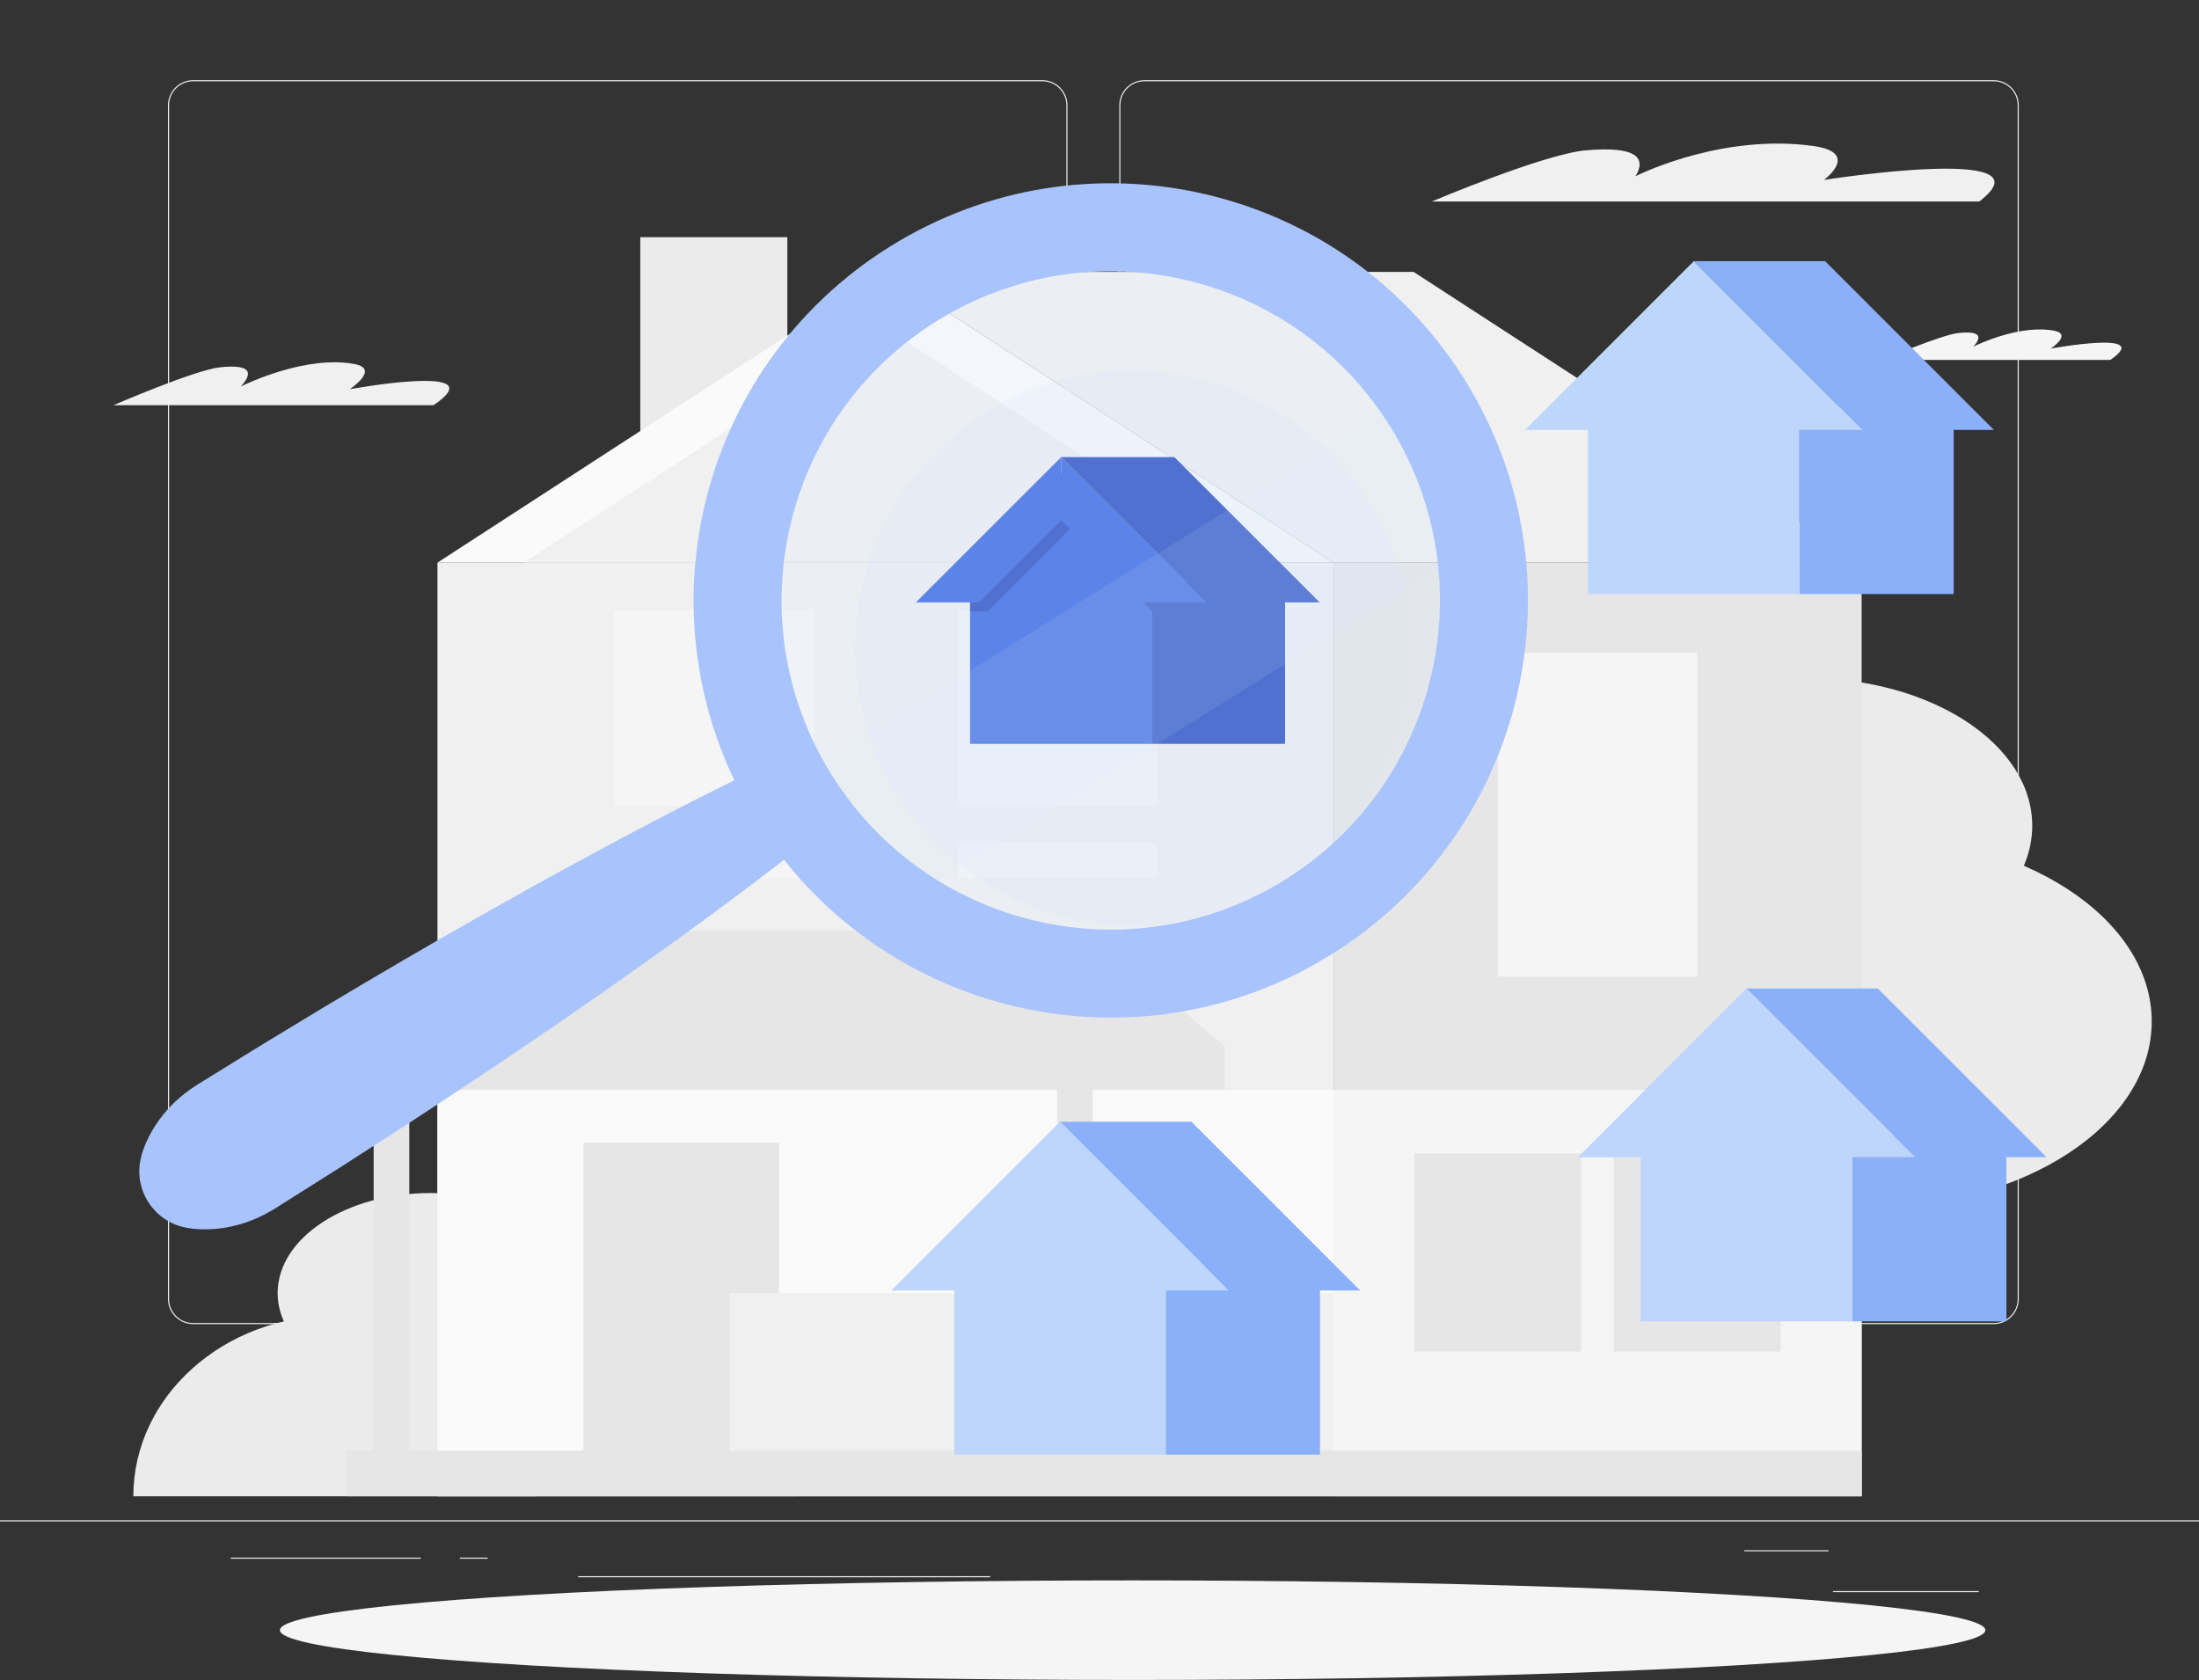 <svg xmlns="http://www.w3.org/2000/svg" viewBox="0 0 500 382"><rect x="0" y="0" width="500" height="382" fill="#333333" stroke="none"/><defs><style>.cls-1{fill:#f0f0f0}.cls-2{fill:#fafafa}.cls-3{fill:#f5f5f5}.cls-4{fill:#bed5fc}.cls-6{fill:#d8e6fd}.cls-7{fill:#e6e6e6}.cls-8{fill:#89b0f8}.cls-9{fill:#3d6ce3}.cls-10{fill:#a9c4fc}.cls-11{fill:#ebebeb}.cls-6{opacity:.2}.cls-12{fill:#2f54c6}</style></defs><g id="Background_Complete" data-name="Background Complete"><path class="cls-11" d="M0 345.68h500v.25H0zM416.78 361.77h33.12v.25h-33.12zM322.53 364.49h8.69v.25h-8.69zM396.59 352.49h19.19v.25h-19.19zM52.46 354.17h43.19v.25H52.46zM104.56 354.17h6.33v.25h-6.33zM131.47 358.39h93.68v.25h-93.68zM237.01 301.08H43.91c-3.15 0-5.71-2.56-5.71-5.71V23.94c0-3.15 2.56-5.71 5.71-5.71h193.1c3.15 0 5.71 2.56 5.71 5.71v271.43c0 3.15-2.56 5.71-5.71 5.71ZM43.91 18.48c-3.01 0-5.46 2.45-5.46 5.46v271.43c0 3.01 2.45 5.46 5.46 5.46h193.1c3.01 0 5.46-2.45 5.46-5.46V23.94c0-3.01-2.45-5.46-5.46-5.46H43.91ZM453.31 301.08h-193.1c-3.15 0-5.71-2.56-5.71-5.71V23.94c0-3.15 2.56-5.71 5.71-5.71h193.1c3.15 0 5.71 2.56 5.71 5.71v271.43c0 3.15-2.56 5.71-5.71 5.71Zm-193.1-282.6c-3.01 0-5.46 2.45-5.46 5.46v271.43c0 3.01 2.45 5.46 5.46 5.46h193.1c3.01 0 5.46-2.45 5.46-5.46V23.94c0-3.01-2.45-5.46-5.46-5.46h-193.1Z"/><ellipse class="cls-11" cx="424.39" cy="232.26" rx="64.86" ry="42.44"/><ellipse class="cls-11" cx="410.81" cy="187.75" rx="51.27" ry="33.56"/><path class="cls-1" d="M414.73 40.91s8.48-6.23-2.52-7.73c-19.94-2.71-38.04 5.76-40.33 6.89 2.39-3.93.67-6.96-11.36-5.88-9.49.85-34.96 11.62-34.96 11.62h124.48c17.19-13.15-35.3-4.9-35.3-4.9ZM79.54 88.49s6.98-4.62 1.03-5.72c-10.78-2.01-24.11 4.27-25.81 5.11 2.67-2.91 2.65-5.15-4.73-4.36-5.82.63-24.21 8.61-24.21 8.61h72.77c14.32-9.74-19.05-3.63-19.05-3.63Z"/><path class="cls-3" d="M466.3 79.26s4.96-3.28.73-4.07c-7.66-1.43-17.13 3.03-18.34 3.63 1.9-2.07 1.88-3.66-3.36-3.1-4.14.45-17.2 6.12-17.2 6.12h51.7c10.17-6.92-13.53-2.58-13.53-2.58Z"/><ellipse class="cls-11" cx="97.89" cy="294.02" rx="34.76" ry="22.75"/><path class="cls-11" d="M76.2 299.11c-25.34 0-45.88 18.4-45.88 41.11h91.76c0-22.7-20.54-41.11-45.88-41.11Z"/><path class="cls-1" d="M99.47 127.93h203.74v212.29H99.47z"/><path class="cls-7" transform="rotate(180 363.25 234.075)" d="M303.21 127.93h120.07v212.29H303.21z"/><path class="cls-3" transform="rotate(180 363.25 185.225)" d="M340.57 148.37h45.36v73.7h-45.36z"/><path class="cls-3" transform="rotate(180 240.385 161.04)" d="M217.71 138.82h45.36v44.44h-45.36z"/><path class="cls-3" transform="rotate(180 162.3 161.04)" d="M139.62 138.82h45.36v44.44h-45.36z"/><path class="cls-3" transform="rotate(180 240.385 195.595)" d="M217.71 191.49h45.36v8.22h-45.36z"/><path class="cls-3" transform="rotate(180 162.3 195.595)" d="M139.62 191.49h45.36v8.22h-45.36z"/><path class="cls-3" transform="rotate(180 363.25 294.02)" d="M303.21 247.82h120.07v92.4H303.21z"/><path class="cls-7" transform="rotate(180 385.925 284.77)" d="M366.97 262.24h37.92v45.07h-37.92z"/><path class="cls-7" transform="rotate(180 340.57 284.77)" d="M321.61 262.24h37.92v45.07h-37.92z"/><path class="cls-2" d="M99.47 247.82h203.74v92.4H99.47z"/><path class="cls-7" d="M132.65 259.82h44.48v75.2h-44.48z"/><path class="cls-1" d="M321.41 61.82H201.34l101.87 66.11h120.07L321.41 61.82z"/><path class="cls-11" d="M145.59 53.93h33.43v58.44h-33.43z"/><path class="cls-2" d="M201.34 61.82 99.47 127.93h203.74L201.34 61.82z"/><path class="cls-1" d="m201.34 74.54-82.26 53.39h164.53l-82.27-53.39z"/><path class="cls-7" d="M247.54 211.6h-137.9L78.7 237.93v9.89h199.78v-9.89l-30.94-26.33zM78.7 329.82h344.59v10.4H78.7z"/><path class="cls-1" d="M165.92 294.02h137.29v35.8H165.92z"/><path class="cls-7" d="M240.35 247.82h8.1v82h-8.1zM84.96 247.82h8.1v82h-8.1z"/><path class="cls-6" d="M311.08 113.93c18.46 29.57 9.46 68.52-20.11 86.99-29.58 18.47-68.52 9.46-86.99-20.11-18.47-29.58-9.47-68.52 20.11-86.99s68.52-9.46 86.99 20.12Z"/><path class="cls-9" d="M261.99 127.72v41.42h-41.42v-41.42l20.72-20.12.21.22 1.83 1.77 18.66 18.13z"/><path class="cls-12" transform="rotate(180 277.1 150.82)" d="M262 132.5h30.21v36.64H262z"/><path class="cls-12" d="M276.38 139.03h-14.34l-2.05-2.05-16.66-31 33.05 33.05z"/><path class="cls-12" d="M243.33 105.98v14.34l-18.7 18.71h-4.06v-10.29l20.93-20.92 1.83-1.84z"/><path class="cls-9" d="M274.33 136.98h-14.34l-18.7-18.7v-14.34l33.04 33.04z"/><path class="cls-12" d="M274.33 136.98h25.73l-33.04-33.04h-25.73l33.04 33.04z"/><path class="cls-9" d="M208.24 136.98h14.34l18.71-18.7v-14.34l-33.05 33.04z"/></g><g id="Shadow"><ellipse id="_Path_" data-name="&amp;lt;Path&amp;gt;" class="cls-3" cx="257.53" cy="370.67" rx="193.89" ry="11.32"/></g><g id="Sign"><path class="cls-6" d="M322.32 92.98c24.05 38.52 12.33 89.26-26.2 113.32-38.53 24.06-89.26 12.32-113.32-26.2-24.06-38.53-12.34-89.27 26.2-113.33 38.53-24.06 89.26-12.32 113.32 26.21Z"/><path d="m334 124.9-127.65 79.7a82.162 82.162 0 0 1-25.29-27.42l139.4-87.04A82.173 82.173 0 0 1 334 124.9Z" style="fill:#d8e6fd;opacity:.1"/><path class="cls-10" d="M333.01 86.3c-27.74-44.43-86.25-57.96-130.68-30.22-44.43 27.74-57.96 86.25-30.22 130.68 27.75 44.44 86.26 57.97 130.69 30.22 44.43-27.74 57.96-86.25 30.21-130.69Zm-143.93 89.87c-21.89-35.05-11.22-81.22 23.84-103.12 35.06-21.89 81.23-11.21 103.12 23.84 21.89 35.06 11.22 81.23-23.84 103.12s-81.23 11.21-103.12-23.85Z"/><path class="cls-10" d="M186.7 188.81c-11.12 9.01-22.58 17.48-34.11 25.83-11.55 8.32-23.23 16.44-35 24.41-11.8 7.93-23.64 15.78-35.62 23.42-5.96 3.87-12 7.6-18 11.41-2.96 1.96-6.12 3.61-9.7 4.59-1.78.5-3.67.83-5.66.99-2.01.13-4.1.13-6.5-.36-7.06-1.44-11.61-8.33-10.17-15.39.04-.2.1-.45.15-.65.61-2.37 1.53-4.25 2.53-6 1.02-1.73 2.14-3.28 3.37-4.65 2.45-2.78 5.31-4.9 8.38-6.7 6.05-3.72 12.06-7.51 18.15-11.16 12.12-7.41 24.37-14.61 36.68-21.72 12.33-7.08 24.75-14.01 37.3-20.73 12.56-6.7 25.2-13.28 38.18-19.31 4.77-2.22 10.44-.15 12.66 4.62 1.88 4.04.67 8.74-2.64 11.42Z"/><path class="cls-8" d="m465.33 263.12-38.36-38.35H397.1l33.16 33.15h-9.12v42.53h35.07v-37.33h9.12z"/><path class="cls-4" d="m435.46 263.12-38.36-38.35-38.35 38.35h14.31v37.33h48.08v-37.33h14.32z"/><path class="cls-8" d="m309.25 293.42-38.36-38.36h-29.87l33.16 33.16h-9.12v42.53h35.07v-37.33h9.12z"/><path class="cls-4" d="m279.38 293.42-38.36-38.36-38.35 38.36h14.31v37.33h48.08v-37.33h14.32z"/><path class="cls-8" d="m453.35 97.75-38.36-38.36h-29.87l33.16 33.16h-9.12v42.53h35.06V97.75h9.13z"/><path class="cls-4" d="m423.48 97.75-38.36-38.36-38.36 38.36h14.32v37.32h48.08V97.75h14.32z"/></g></svg>